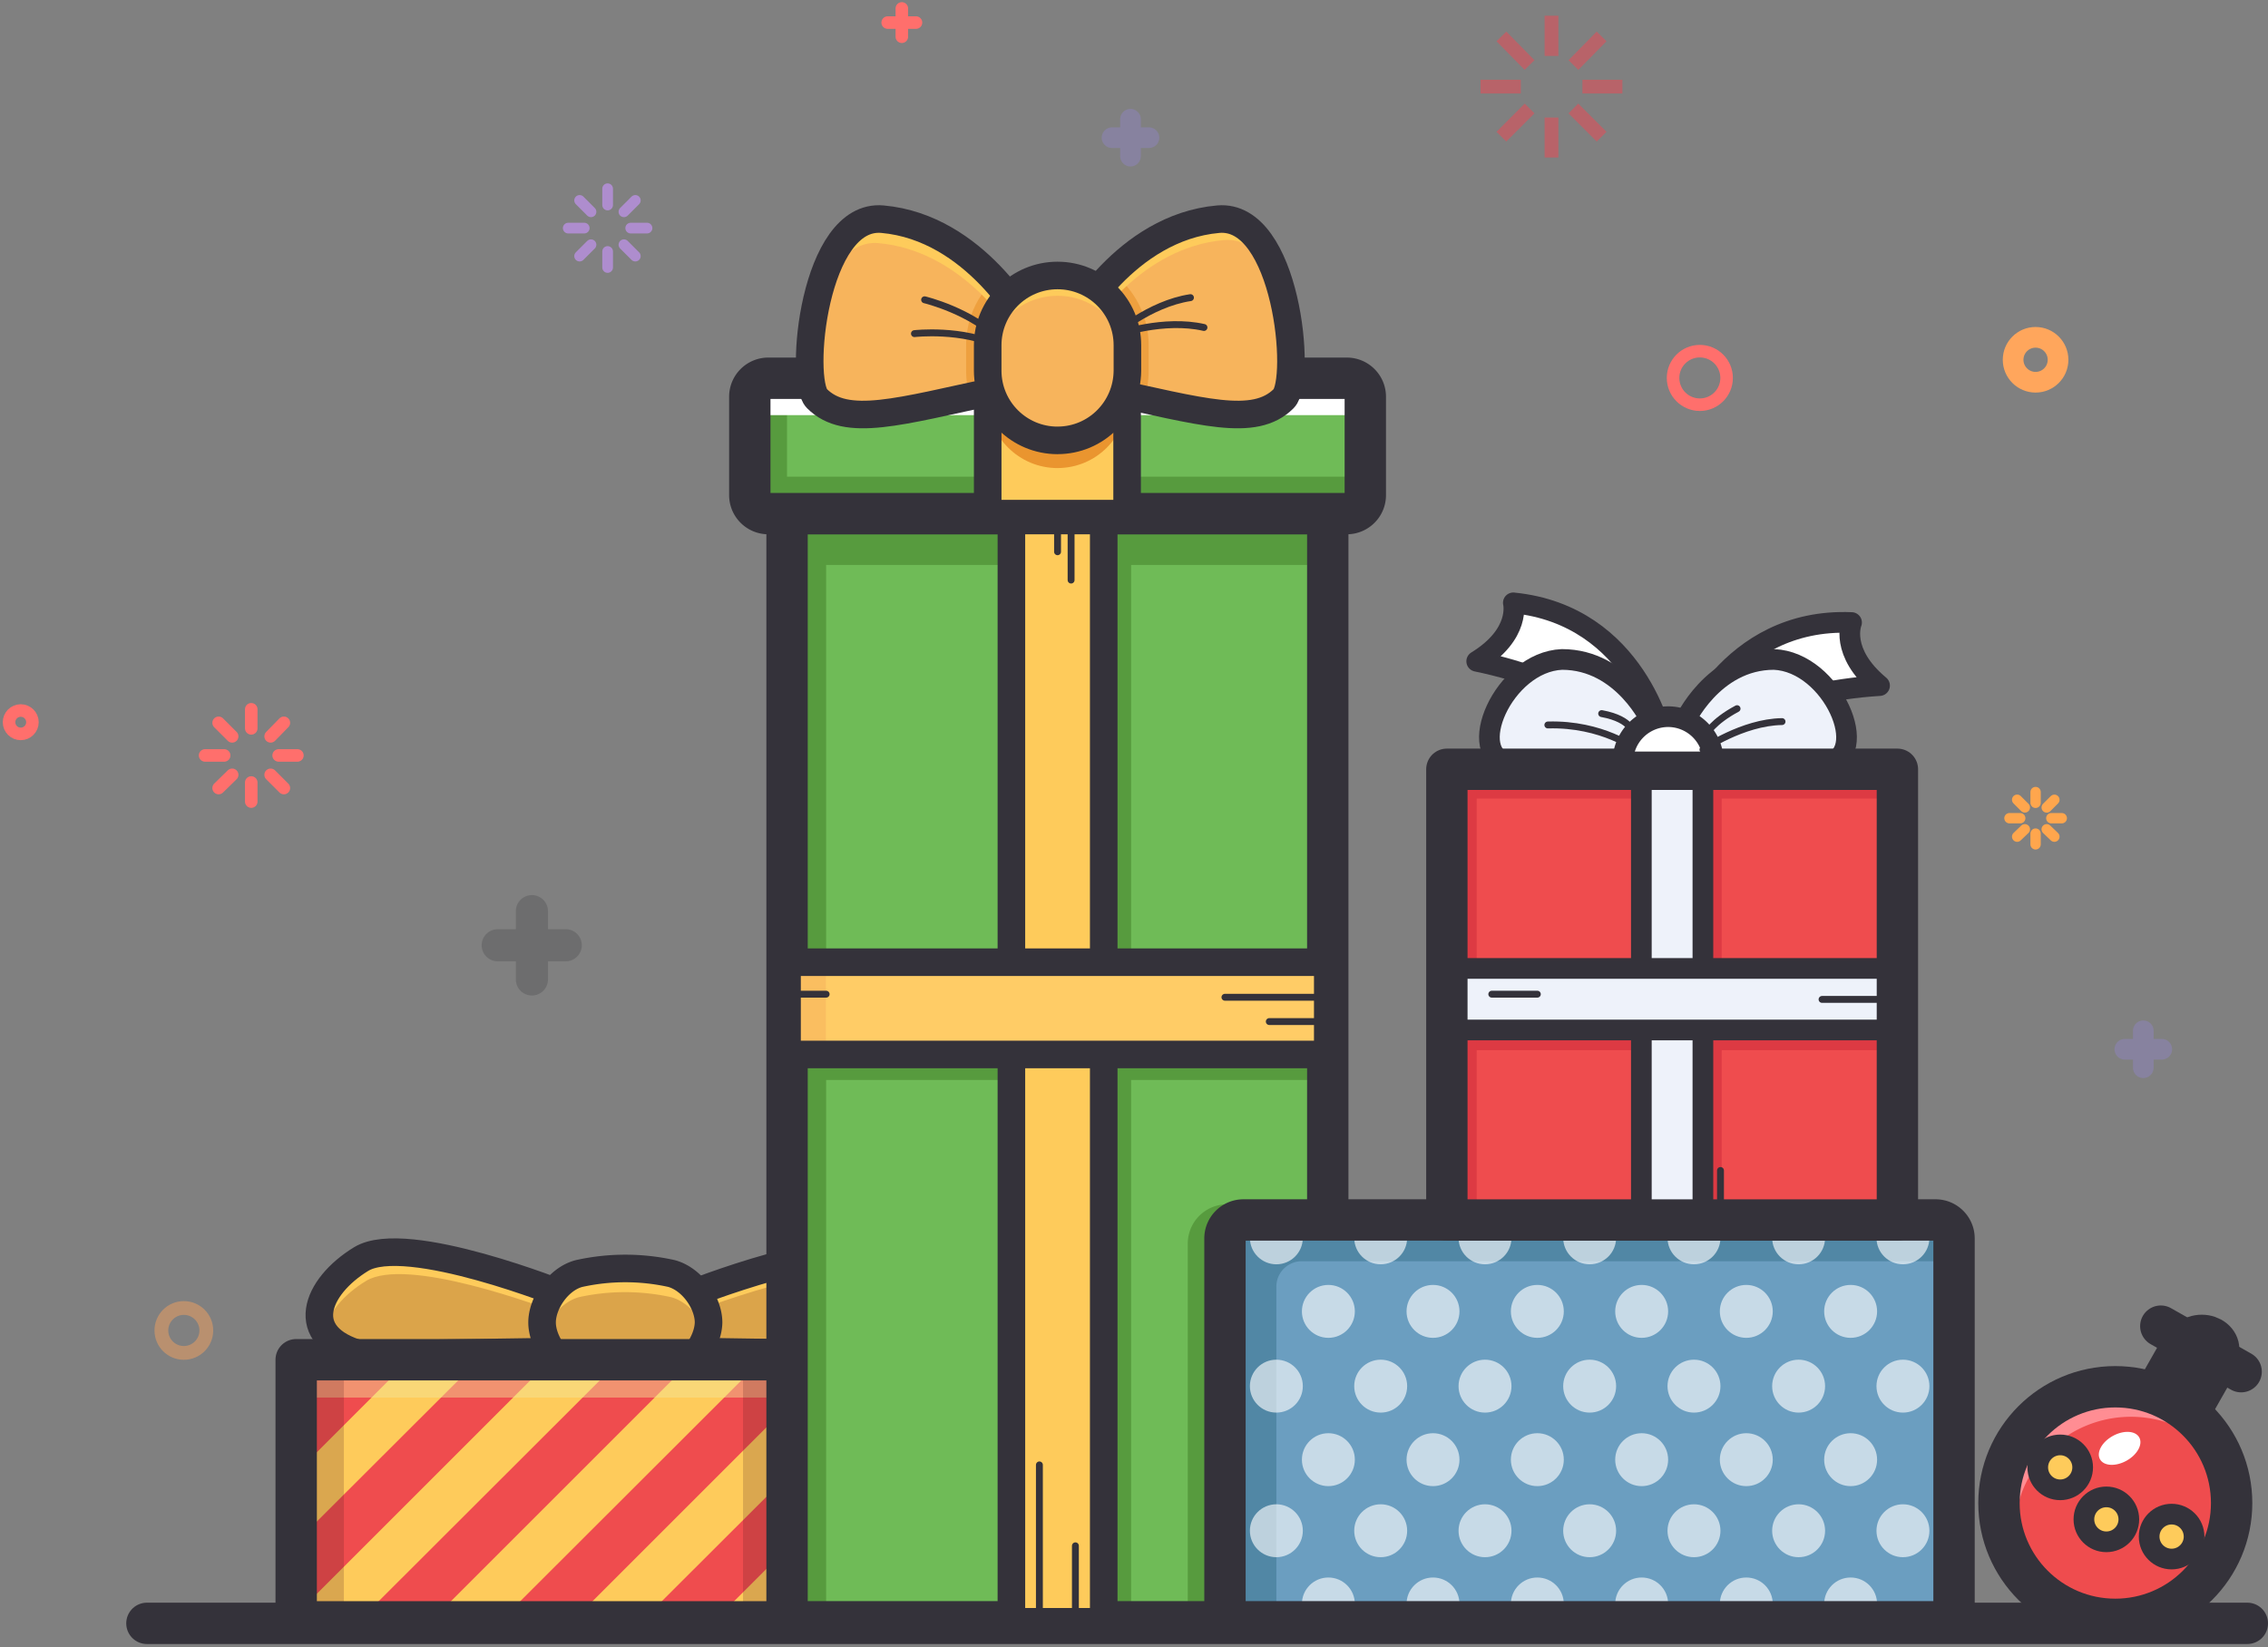 <svg xmlns="http://www.w3.org/2000/svg" xmlns:xlink="http://www.w3.org/1999/xlink" width="658" height="478"><rect width="100%" height="100%" fill="#808080" stroke="none"/><style>.Q{stroke-linejoin:round}.R{stroke:#34323a}.S{stroke-width:6}.T{fill:#fecb5b}.U{stroke-linecap:round}.V{stroke-width:12}.W{stroke-width:8}.X{fill:#fff}.Y{stroke-width:2}.Z{fill:#eef2fa}.a{fill:#f7b45c}.b{stroke:#ff6f6c}.c{stroke-width:3.638}.d{fill:#dba44a}.e{fill:#ef4c4e}.f{fill:#ea952f}</style><g fill="none" fill-rule="evenodd"><path d="M616.465 304.5h10.714m-5.357-5.357v10.714m-299.197-269.9h10.714m-5.357-5.357v10.714" opacity=".4" stroke="#9284ce" class="Q S U"/><g class="Q b c"><circle cx="493.161" cy="109.679" r="7.768"/><circle cx="6.018" cy="209.589" r="3.393"/></g><g stroke="#ffa65c" class="Q"><circle cx="590.571" cy="104.411" r="6.518" class="S"/><circle stroke-width="4" opacity=".45" cx="53.339" cy="386.107" r="6.518"/></g><g class="Q U"><path d="M257.536 6.554h8.214m-4.107-4.108v8.214" class="b c"/><path d="M144.4 274.32h19.732m-9.812-9.9v19.82" opacity=".24" stroke-width="9.326" class="R"/><path d="M590.57 229.858v3.125m0 8.927v3.125m7.6-7.588h-3.036m-9.017 0h-3.125m13.036-5.347l-2.232 2.232m-6.34 6.328l-2.232 2.143m10.803.001l-2.232-2.143m-6.34-6.34l-2.232-2.232" stroke="#ffa64d" stroke-width="3"/></g><path d="M450.125 6.553v7.68m0 21.874v7.6m18.57-18.572h-7.6m-21.874 0h-7.68M463.25 12l-5.357 5.446m-15.536 15.446L437 38.25m26.25 0l-5.357-5.357m-15.536-15.447L437 12" opacity=".57" stroke="#e24d59" stroke-linecap="square" stroke-width="4"/><g class="Q U"><path d="M72.893 205.84v5.536m0 15.714v5.536m13.393-13.394H80.84m-15.804 0H59.5m22.857-9.465l-3.84 3.93m-11.16 11.16l-3.93 3.84m18.93 0l-3.84-3.84m-11.16-11.16l-3.93-3.93" class="b c"/><path d="M176.285 54.768V59.5m0 13.483v4.643m11.43-11.43h-4.732m-13.482 0h-4.643m19.463-8.035l-3.304 3.304m-9.552 9.554l-3.304 3.304m16.16-.002l-3.304-3.304m-9.552-9.553l-3.304-3.304" stroke="#ae8dce" stroke-width="3.105"/><path d="M42.625 471.107H652" class="R V"/></g><use xlink:href="#A" class="d"/><path d="M106.197 371.732c11.786-7.143 50.268 7.143 58.036 10.1v-5.804s-46.25-18.66-59.375-10.625c-9.286 5.714-14.9 14.554-10.625 21.16.714-5.268 5.446-10.893 11.964-14.82z" class="T"/><use xlink:href="#A" class="Q R W"/><use xlink:href="#B" class="d"/><path d="M258.518 370.84c5.982 3.66 10.357 8.57 11.696 13.393 1.964-6.25-3.393-13.84-11.696-18.93-13.125-8.036-59.375 10.625-59.375 10.625v5.536c0 .1 46.34-18.57 59.375-10.625z" class="T"/><use xlink:href="#B" class="Q R W"/><use xlink:href="#C" class="d"/><path d="M167.893 376.465a62.02 62.02 0 0 1 26.875 0c4.82 1.34 8.75 6.07 10.18 10.714.357-1.16.536-2.41.536-3.482 0-5.536-4.643-12.59-10.714-14.196a62.02 62.02 0 0 0-26.875 0c-6.07 1.696-10.714 8.66-10.714 14.196 0 1.16.18 2.32.536 3.482 1.518-4.643 5.446-9.375 10.18-10.714z" class="T"/><use xlink:href="#C" class="Q R W"/><path d="M85.93 394.6h159.196v76.07H85.93z" class="T"/><path d="M245.125 411.643l-59.107 59.018H207l38.125-38.125zm-4.732-17.053h-19.286l-76.16 76.07h20.982l75.268-75.268zm-60.357 0l-76.16 76.07h20.982l76.07-76.07zm-20.178 0h-20.893L85.93 447.535v15.982l2.5 2.5zm-61.965 0L85.93 406.464v20.982l32.857-32.857z" class="e"/><path fill="#f4e598" opacity=".46" d="M85.93 394.6h159.196v10.982H85.93z"/><path opacity=".2" d="M85.93 394.6h13.84v76.07H85.93zm129.642 0h13.84v76.07h-13.84z" fill="#4c1c1f"/><path d="M85.93 394.6h159.196v76.07H85.93z" class="Q R V"/><use xlink:href="#D" class="X"/><use xlink:href="#D" class="Q R S"/><use xlink:href="#E" class="X"/><use xlink:href="#E" class="Q R S"/><use xlink:href="#F" class="Z"/><use xlink:href="#F" class="Q R S"/><use xlink:href="#G" class="Z"/><g class="Q R"><use xlink:href="#G" class="S"/><path d="M473.875 213.16s0-4.375-9.196-6.07m10.1 10.446s-9.9-7.6-25.714-7.143" class="U Y"/></g><use xlink:href="#H" fill="#6fbb57"/><g fill="#579b3e"><path d="M228.34 149.054h156.875v14.9H228.34zm0 149.464h156.875v14.9H228.34z"/><path d="M306.553 149.054h21.607V470.66h-21.607zm59.643 321.606H344.6V360.93a11.4 11.4 0 0 1 11.43-11.43h10.18v121.16zm-137.32-321.606h10.804V470.66h-10.804z"/></g><use xlink:href="#H" class="Q R V"/><g fill="#6fbb57"><use xlink:href="#I"/><use xlink:href="#J"/><use xlink:href="#K"/><path d="M293.696 109.768h40.446v39.286h-40.446z"/></g><g fill="#579b3e"><use xlink:href="#L"/><path d="M219.4 109.768h8.93v39.286h-8.93z"/></g><use xlink:href="#L" y="-28.572" opacity=".42" class="X"/><path d="M293.43 149.054h26.786V470.66H293.43z" class="T"/><g class="Q R"><path d="M293.43 149.054h26.786V470.66H293.43z" class="W"/><use xlink:href="#I" class="V"/></g><path d="M286.554 109.768H327v39.286h-40.446z" class="T"/><use xlink:href="#M" opacity=".63" class="f"/><path d="M286.554 109.768H327v39.286h-40.446z" class="Q R W"/><use xlink:href="#J" y="-8.037" class="a"/><path d="M333.25 107.625v-7.4c0-8.57-4.107-16.16-10.357-20.982-7.5 7.5-11.43 14.9-11.43 14.9l8.75 19.196 11.786 2.6c.804-2.68 1.25-5.446 1.25-8.304z" opacity=".63" class="f"/><path d="M355.036 69.678c8.482-.804 14.196 7.6 17.5 17.857-2.857-12.768-9.018-24.82-19.107-23.93-27.054 2.4-41.964 30.536-41.964 30.536l2.232 5c3.036-5.18 17.5-27.32 41.34-29.464z" class="T"/><g class="Q R"><use xlink:href="#J" y="-8.037" class="W"/><path d="M322.982 97.446s10.446-9.286 22.4-11.07M324.4 97s13.214-4.643 24.9-1.964" class="U Y"/></g><use xlink:href="#K" y="-8.037" class="a"/><path d="M280.304 100.214v7.4a26.26 26.26 0 0 0 1.071 7.5l7.857-1.696 8.75-19.196s-3.304-6.16-9.554-12.946c-5 4.643-8.125 11.43-8.125 18.93z" opacity=".63" class="f"/><path d="M254.947 70.57c22.68 2.054 36.875 22.143 40.804 28.57l2.232-5s-14.9-28.125-41.964-30.536c-12.32-1.07-18.75 17.143-20.536 32.4 2.68-13.304 8.93-26.43 19.464-25.446z" class="T"/><g class="Q R"><use xlink:href="#K" y="-8.037" class="W"/><path d="M265.304 96.82s13.93-1.607 24.732 3.75M268.25 87s13.57 3.214 22.054 11.875" class="U Y"/></g><path fill="#fc6" d="M228.34 279.232h156.875v26.786H228.34z"/><path opacity=".6" d="M228.34 279.232h11.25v26.786h-11.25z" class="a"/><path d="M228.34 279.232h156.875v26.786H228.34z" class="Q R W"/><use xlink:href="#M" y="-8.036" class="a"/><path d="M306.82 79.946c-11.16 0-20.268 9.018-20.268 20.268v5.893c0-11.16 9.018-20.268 20.268-20.268 11.16 0 20.268 9.018 20.268 20.268v-5.893c-.1-11.16-9.107-20.268-20.268-20.268z" class="T"/><g class="Q R"><use xlink:href="#M" y="-8.036" class="W"/><path d="M301.554 425.125v45.536m9.196-318.75v16.43m-3.93-16.43v8.214M312 448.607v22.054m-83.66-182.143h11.34m128.57 7.946h19.9m-32.767-7.054H384.5" class="U Y"/></g><use xlink:href="#N" fill="#6b9ec0"/><path d="M561.554 353.16h-206.07v116.607h14.82v-96.43c0-4.018 3.304-7.32 7.32-7.32h183.93c2.946 0 5.357-2.4 5.357-5.357v-2.143c0-2.946-2.4-5.357-5.357-5.357z" fill="#5187a5"/><g opacity=".62" class="X"><circle cx="370.303" cy="359.232" r="7.679"/><circle cx="400.571" cy="359.232" r="7.679"/><circle cx="430.839" cy="359.232" r="7.679"/><circle cx="461.196" cy="359.232" r="7.679"/><circle cx="491.464" cy="359.232" r="7.679"/><circle cx="521.821" cy="359.232" r="7.679"/><circle cx="552.089" cy="359.232" r="7.679"/><circle cx="385.393" cy="380.572" r="7.679"/><circle cx="415.75" cy="380.572" r="7.679"/><circle cx="446.018" cy="380.572" r="7.679"/><circle cx="476.286" cy="380.572" r="7.679"/><circle cx="506.643" cy="380.572" r="7.679"/><circle cx="536.911" cy="380.572" r="7.679"/><circle cx="370.303" cy="402.268" r="7.679"/><circle cx="400.571" cy="402.268" r="7.679"/><circle cx="430.839" cy="402.268" r="7.679"/><circle cx="461.196" cy="402.268" r="7.679"/><circle cx="491.464" cy="402.268" r="7.679"/><circle cx="521.821" cy="402.268" r="7.679"/><circle cx="552.089" cy="402.268" r="7.679"/><circle cx="385.393" cy="423.607" r="7.679"/><circle cx="415.75" cy="423.607" r="7.679"/><circle cx="446.018" cy="423.607" r="7.679"/><circle cx="476.286" cy="423.607" r="7.679"/><circle cx="506.643" cy="423.607" r="7.679"/><circle cx="536.911" cy="423.607" r="7.679"/><circle cx="370.303" cy="444.232" r="7.679"/><circle cx="400.571" cy="444.232" r="7.679"/><circle cx="430.839" cy="444.232" r="7.679"/><circle cx="461.196" cy="444.232" r="7.679"/><circle cx="491.464" cy="444.232" r="7.679"/><circle cx="521.821" cy="444.232" r="7.679"/><circle cx="552.089" cy="444.232" r="7.679"/><circle cx="385.393" cy="465.482" r="7.679"/><circle cx="415.75" cy="465.482" r="7.679"/><circle cx="446.018" cy="465.482" r="7.679"/><circle cx="476.286" cy="465.482" r="7.679"/><circle cx="506.643" cy="465.482" r="7.679"/><circle cx="536.911" cy="465.482" r="7.679"/></g><use xlink:href="#N" class="Q R V"/><use xlink:href="#P" class="e"/><g fill="#dd3a43"><path d="M488.607 224.6H499.5v126.964h-10.893z"/><path d="M421.196 224.6h128.75v7.143h-128.75zm0 73.035h128.75v7.143h-128.75z"/><path d="M421.196 228.16h7.232v123.393h-7.232z"/></g><use xlink:href="#Q" class="Z"/><use xlink:href="#Q" class="Q R S"/><use xlink:href="#R" class="Z"/><g class="Q R"><use xlink:href="#R" class="S"/><use xlink:href="#P" class="V"/></g><use xlink:href="#O" class="X"/><g class="Q R"><use xlink:href="#O" class="S"/><path d="M494.054 325.304v28.75m5.1-14.374v14.375m29.464-64.02h21.786m-117.6-1.518h13.214m48.928-75.358s1.964-3.75 9.018-7.5m-9.9 11.876s11.43-7.946 22.946-8.125" class="U Y"/><path d="M634.02 388.842l9.936 5.647-9.088 16-9.936-5.647z" class="V"/></g><circle cx="613.697" cy="436.197" r="33.75" class="e"/><path d="M588.875 428.25c9.196-16.25 29.82-21.875 46.07-12.68a33.83 33.83 0 0 1 10.714 9.643c-2.6-7.5-7.768-14.196-15.268-18.393-16.25-9.196-36.875-3.57-46.07 12.68-6.696 11.875-5.536 26.07 1.964 36.43-3.036-8.84-2.4-18.93 2.6-27.68z" fill="#ff8d93"/><g class="Q R V"><circle cx="613.697" cy="436.197" r="33.75"/><path d="M626.9 384.857l23.304 13.214" class="U"/></g><g class="X"><ellipse transform="rotate(330.928 1065.878 -889.585)" cx="35.269" cy="36.178" rx="6.518" ry="4.107"/><ellipse transform="rotate(299.611 643.664 -264.038)" cx="23.743" cy="41.99" rx="2.5" ry="2.232"/></g><circle cx="597.714" cy="425.839" r="6.518" class="T"/><circle cx="597.714" cy="425.839" r="6.518" class="Q R S"/><circle cx="611.107" cy="440.929" r="6.518" class="T"/><circle cx="611.107" cy="440.929" r="6.518" class="Q R S"/><circle cx="630.036" cy="445.928" r="6.518" class="T"/><g class="Q R"><circle cx="630.036" cy="445.928" r="6.518" class="S"/><ellipse cx="638.786" cy="391.554" rx="4.911" ry="4.018" class="V"/></g></g><defs><path id="A" d="M104.768 365.393c-13.125 8.036-18.93 22.4 0 27.68l59.375-.893v-16.16s-46.25-18.66-59.375-10.625z"/><path id="B" d="M258.518 365.393c13.125 8.036 18.93 22.4 0 27.68l-59.375-.893v-16.16s46.34-18.66 59.375-10.625z"/><path id="C" d="M194.857 397.983a62.02 62.02 0 0 1-26.875 0c-6.07-1.696-10.714-8.66-10.714-14.196s4.643-12.6 10.714-14.196a62.02 62.02 0 0 1 26.875 0c6.07 1.696 10.714 8.66 10.714 14.196-.1 5.446-4.732 12.5-10.714 14.196z"/><path id="D" d="M439.054 174.946s2.32 9.018-10.625 16.964c28.125 5.804 45.625 19.375 48.482 22.6h5.536s-7.5-35.982-43.393-39.554z"/><path id="E" d="M537.18 180.66s-3.57 8.57 8.125 18.304c-28.66 1.786-47.946 12.68-51.16 15.536l-5.536-.804s12.5-34.554 48.57-33.036z"/><path id="F" d="M488.607 209.68s8.214-18.304 26.07-18.304c17.054.714 28.75 28.036 15 30.268-13.84 2.232-37.4 2.946-37.4 2.946s3.393-7.857-3.66-14.9z"/><path id="G" d="M479.232 209.68s-8.214-18.304-26.07-18.304c-17.054.714-28.75 28.036-15 30.268 13.84 2.232 37.4 2.946 37.4 2.946s-3.393-7.857 3.66-14.9z"/><path id="H" d="M379.857 470.66h-146.16a5.366 5.366 0 0 1-5.357-5.357v-316.25h156.875v316.25c0 3.036-2.4 5.357-5.357 5.357z"/><path id="I" d="M390.75 109.768H222.893a5.366 5.366 0 0 0-5.357 5.357v28.57c0 2.946 2.4 5.357 5.357 5.357H390.75c2.946 0 5.357-2.4 5.357-5.357v-28.57c0-2.946-2.4-5.357-5.357-5.357z"/><path id="J" d="M311.465 102.18s14.9-28.125 41.964-30.536c19.9-1.786 24.375 46.607 19.018 52.054-8.57 8.57-23.75 3.75-52.232-2.32l-8.75-19.196z"/><path id="K" d="M297.982 102.18s-14.9-28.125-41.964-30.536c-19.9-1.786-24.375 46.607-19.018 52.054 8.57 8.57 23.75 3.75 52.232-2.32l8.75-19.196z"/><path id="L" d="M390.75 138.34H222.893c-2.946 0-5.357 2.4-5.357 5.357s2.4 5.357 5.357 5.357H390.75c2.946 0 5.357-2.4 5.357-5.357s-2.4-5.357-5.357-5.357z"/><path id="M" d="M306.82 135.84c-11.16 0-20.268-9.018-20.268-20.268v-7.32c0-11.16 9.018-20.268 20.268-20.268 11.16 0 20.268 9.018 20.268 20.268v7.4c-.1 11.16-9.107 20.18-20.268 20.18z"/><path id="N" d="M561.554 470.66H360.75a5.366 5.366 0 0 1-5.357-5.357V359.4c0-2.946 2.4-5.357 5.357-5.357h200.804c2.946 0 5.357 2.4 5.357 5.357v105.982c0 2.946-2.4 5.268-5.357 5.268z"/><path id="O" d="M470.84 221.107a13.15 13.15 0 0 1 13.125-13.125 13.15 13.15 0 0 1 13.125 13.125h-26.25z"/><path id="P" d="M419.768 223.25h130.714v130.804H419.768z"/><path id="Q" d="M476.196 223.16h17.857v130.804h-17.857z"/><path id="R" d="M549.93 281.047v17.857H419.217v-17.857z"/></defs></svg>